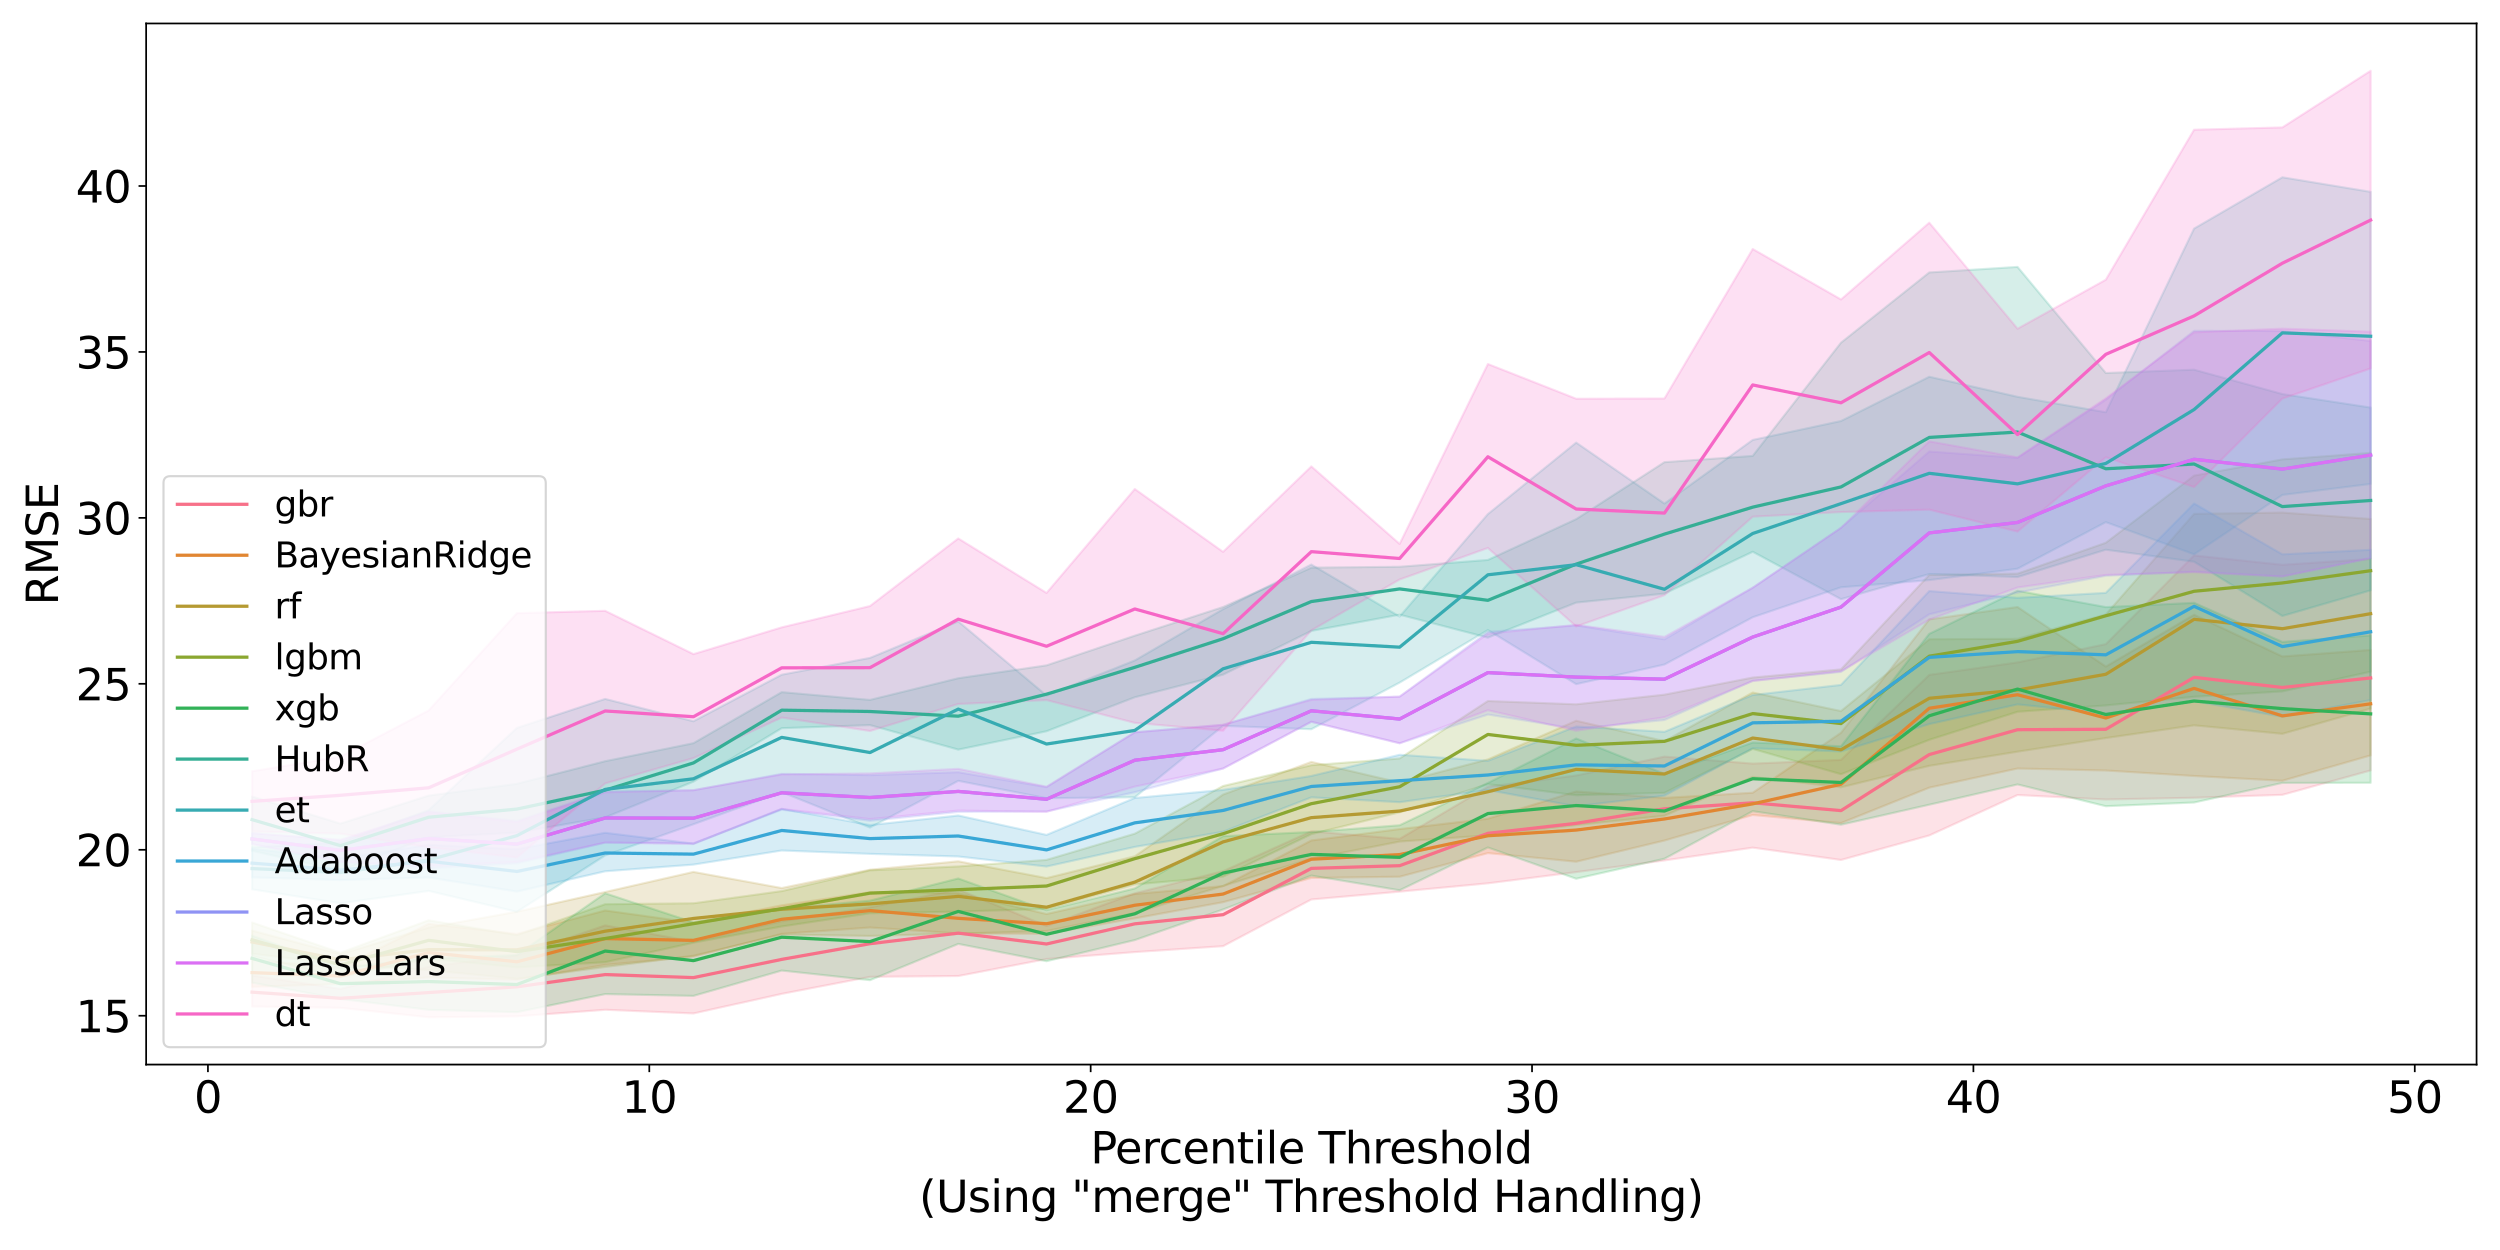 <?xml version="1.0" encoding="utf-8" standalone="no"?>
<!DOCTYPE svg PUBLIC "-//W3C//DTD SVG 1.1//EN"
  "http://www.w3.org/Graphics/SVG/1.1/DTD/svg11.dtd">
<svg xmlns:xlink="http://www.w3.org/1999/xlink" width="1152pt" height="576pt" viewBox="0 0 1152 576" xmlns="http://www.w3.org/2000/svg" version="1.1">
 <defs>
  <style type="text/css">*{stroke-linejoin: round; stroke-linecap: butt}</style>
 </defs>
 <g id="figure_1">
  <g id="patch_1">
   <path d="M 0 576 
L 1152 576 
L 1152 0 
L 0 0 
z
" style="fill: #ffffff"/>
  </g>
  <g id="axes_1">
   <g id="patch_2">
    <path d="M 67.34 490.552 
L 1141.2 490.552 
L 1141.2 10.8 
L 67.34 10.8 
z
" style="fill: #ffffff"/>
   </g>
   <g id="PolyCollection_1">
    <defs>
     <path id="m855834915f" d="M 116.152 -126.494 
L 116.152 -112.206 
L 156.828 -111.603 
L 197.505 -107.255 
L 238.181 -107.666 
L 278.858 -110.702 
L 319.534 -109.007 
L 360.211 -118.03 
L 400.887 -125.873 
L 441.564 -126.254 
L 482.24 -134.082 
L 522.917 -137.286 
L 563.593 -140.007 
L 604.27 -161.529 
L 644.947 -165.129 
L 685.623 -168.97 
L 726.3 -174.133 
L 766.976 -179.518 
L 807.653 -185.411 
L 848.329 -179.734 
L 889.006 -191.026 
L 929.682 -209.65 
L 970.359 -207.59 
L 1011.035 -208.396 
L 1051.712 -209.736 
L 1092.388 -220.986 
L 1092.388 -318.424 
L 1092.388 -318.424 
L 1051.712 -315.736 
L 1011.035 -320.046 
L 970.359 -279.177 
L 929.682 -270.773 
L 889.006 -265.027 
L 848.329 -225.861 
L 807.653 -224.123 
L 766.976 -227.356 
L 726.3 -218.653 
L 685.623 -213.493 
L 644.947 -189.437 
L 604.27 -192.934 
L 563.593 -174.553 
L 522.917 -164.368 
L 482.24 -149.299 
L 441.564 -166.126 
L 400.887 -157.903 
L 360.211 -151.496 
L 319.534 -142.078 
L 278.858 -149.585 
L 238.181 -135.7 
L 197.505 -130.506 
L 156.828 -120.304 
L 116.152 -126.494 
z
" style="stroke: #f77189; stroke-opacity: 0.2"/>
    </defs>
    <g clip-path="url(#p04db80787c)">
     <use xlink:href="#m855834915f" x="0" y="576" style="fill: #f77189; fill-opacity: 0.2; stroke: #f77189; stroke-opacity: 0.2"/>
    </g>
   </g>
   <g id="PolyCollection_2">
    <defs>
     <path id="mf73456b7fb" d="M 116.152 -133.715 
L 116.152 -121.257 
L 156.828 -122.55 
L 197.505 -125.612 
L 238.181 -124.486 
L 278.858 -131.382 
L 319.534 -135.199 
L 360.211 -145.686 
L 400.887 -148.602 
L 441.564 -145.863 
L 482.24 -145.669 
L 522.917 -152.82 
L 563.593 -160.277 
L 604.27 -171.447 
L 644.947 -172.004 
L 685.623 -182.894 
L 726.3 -178.925 
L 766.976 -188.689 
L 807.653 -200.462 
L 848.329 -196.729 
L 889.006 -213.055 
L 929.682 -221.873 
L 970.359 -220.953 
L 1011.035 -218.423 
L 1051.712 -216.232 
L 1092.388 -227.925 
L 1092.388 -276.509 
L 1092.388 -276.509 
L 1051.712 -273.497 
L 1011.035 -292.715 
L 970.359 -268.846 
L 929.682 -296.287 
L 889.006 -290.588 
L 848.329 -238.323 
L 807.653 -210.707 
L 766.976 -208.327 
L 726.3 -211.281 
L 685.623 -198.741 
L 644.947 -193.962 
L 604.27 -188.704 
L 563.593 -167.688 
L 522.917 -164.048 
L 482.24 -154.817 
L 441.564 -164.38 
L 400.887 -164.897 
L 360.211 -158.811 
L 319.534 -150.785 
L 278.858 -156.441 
L 238.181 -145.644 
L 197.505 -150.272 
L 156.828 -130.065 
L 116.152 -133.715 
z
" style="stroke: #e18632; stroke-opacity: 0.2"/>
    </defs>
    <g clip-path="url(#p04db80787c)">
     <use xlink:href="#mf73456b7fb" x="0" y="576" style="fill: #e18632; fill-opacity: 0.2; stroke: #e18632; stroke-opacity: 0.2"/>
    </g>
   </g>
   <g id="PolyCollection_3">
    <defs>
     <path id="mb7afa50fd2" d="M 116.152 -147.19 
L 116.152 -136.536 
L 156.828 -131.59 
L 197.505 -128.983 
L 238.181 -124.993 
L 278.858 -130.404 
L 319.534 -135.598 
L 360.211 -145.354 
L 400.887 -144.725 
L 441.564 -145.81 
L 482.24 -146.98 
L 522.917 -155.267 
L 563.593 -167.764 
L 604.27 -180.307 
L 644.947 -188.215 
L 685.623 -191.068 
L 726.3 -195.831 
L 766.976 -200.097 
L 807.653 -218.005 
L 848.329 -213.219 
L 889.006 -223.11 
L 929.682 -229.631 
L 970.359 -235.92 
L 1011.035 -241.774 
L 1051.712 -237.854 
L 1092.388 -249.513 
L 1092.388 -336.843 
L 1092.388 -336.843 
L 1051.712 -339.805 
L 1011.035 -339.212 
L 970.359 -292.836 
L 929.682 -281.627 
L 889.006 -281.423 
L 848.329 -248.337 
L 807.653 -256.882 
L 766.976 -234.478 
L 726.3 -243.882 
L 685.623 -226.048 
L 644.947 -215.403 
L 604.27 -224.913 
L 563.593 -209.865 
L 522.917 -181.412 
L 482.24 -171.368 
L 441.564 -179.105 
L 400.887 -175.236 
L 360.211 -166.773 
L 319.534 -174.213 
L 278.858 -164.95 
L 238.181 -155.872 
L 197.505 -148.566 
L 156.828 -136.327 
L 116.152 -147.19 
z
" style="stroke: #b59a32; stroke-opacity: 0.2"/>
    </defs>
    <g clip-path="url(#p04db80787c)">
     <use xlink:href="#mb7afa50fd2" x="0" y="576" style="fill: #b59a32; fill-opacity: 0.2; stroke: #b59a32; stroke-opacity: 0.2"/>
    </g>
   </g>
   <g id="PolyCollection_4">
    <defs>
     <path id="m6cef79e74a" d="M 116.152 -150.92 
L 116.152 -135.466 
L 156.828 -125.762 
L 197.505 -134.333 
L 238.181 -130.226 
L 278.858 -132.619 
L 319.534 -141.615 
L 360.211 -149.079 
L 400.887 -155.177 
L 441.564 -155.922 
L 482.24 -157.181 
L 522.917 -168.456 
L 563.593 -172.042 
L 604.27 -191.622 
L 644.947 -201.713 
L 685.623 -214.671 
L 726.3 -209.558 
L 766.976 -210.643 
L 807.653 -230.904 
L 848.329 -219.248 
L 889.006 -235.098 
L 929.682 -248.02 
L 970.359 -250.939 
L 1011.035 -254.921 
L 1051.712 -257.41 
L 1092.388 -266.506 
L 1092.388 -367.329 
L 1092.388 -367.329 
L 1051.712 -364.315 
L 1011.035 -356.846 
L 970.359 -325.891 
L 929.682 -311.664 
L 889.006 -311.077 
L 848.329 -267.536 
L 807.653 -263.783 
L 766.976 -255.895 
L 726.3 -251.449 
L 685.623 -252.966 
L 644.947 -226.492 
L 604.27 -223.405 
L 563.593 -213.791 
L 522.917 -191.837 
L 482.24 -179.76 
L 441.564 -176.739 
L 400.887 -174.953 
L 360.211 -165.376 
L 319.534 -159.762 
L 278.858 -159.339 
L 238.181 -145.085 
L 197.505 -151.92 
L 156.828 -136.981 
L 116.152 -150.92 
z
" style="stroke: #8ba731; stroke-opacity: 0.2"/>
    </defs>
    <g clip-path="url(#p04db80787c)">
     <use xlink:href="#m6cef79e74a" x="0" y="576" style="fill: #8ba731; fill-opacity: 0.2; stroke: #8ba731; stroke-opacity: 0.2"/>
    </g>
   </g>
   <g id="PolyCollection_5">
    <defs>
     <path id="m59173836db" d="M 116.152 -144.838 
L 116.152 -123.183 
L 156.828 -115.698 
L 197.505 -110.674 
L 238.181 -109.607 
L 278.858 -117.919 
L 319.534 -117.1 
L 360.211 -128.771 
L 400.887 -124.339 
L 441.564 -141.048 
L 482.24 -133.083 
L 522.917 -142.82 
L 563.593 -156.919 
L 604.27 -172.541 
L 644.947 -165.769 
L 685.623 -185.49 
L 726.3 -171.077 
L 766.976 -180.306 
L 807.653 -202.219 
L 848.329 -195.977 
L 889.006 -205.192 
L 929.682 -214.537 
L 970.359 -204.503 
L 1011.035 -206.211 
L 1051.712 -215.245 
L 1092.388 -215.295 
L 1092.388 -283.196 
L 1092.388 -283.196 
L 1051.712 -280.195 
L 1011.035 -298.211 
L 970.359 -296.242 
L 929.682 -303.763 
L 889.006 -283.914 
L 848.329 -232.117 
L 807.653 -233.849 
L 766.976 -219.38 
L 726.3 -235.705 
L 685.623 -215.218 
L 644.947 -195.712 
L 604.27 -192.618 
L 563.593 -190.701 
L 522.917 -166.606 
L 482.24 -156.573 
L 441.564 -171.199 
L 400.887 -160.985 
L 360.211 -157.28 
L 319.534 -150.981 
L 278.858 -164.376 
L 238.181 -135.919 
L 197.505 -134.259 
L 156.828 -130.055 
L 116.152 -144.838 
z
" style="stroke: #32b258; stroke-opacity: 0.2"/>
    </defs>
    <g clip-path="url(#p04db80787c)">
     <use xlink:href="#m59173836db" x="0" y="576" style="fill: #32b258; fill-opacity: 0.2; stroke: #32b258; stroke-opacity: 0.2"/>
    </g>
   </g>
   <g id="PolyCollection_6">
    <defs>
     <path id="m86d7b925f4" d="M 116.152 -208.948 
L 116.152 -183.965 
L 156.828 -174.789 
L 197.505 -190.174 
L 238.181 -192.356 
L 278.858 -199.371 
L 319.534 -215.815 
L 360.211 -240.454 
L 400.887 -241.873 
L 441.564 -230.583 
L 482.24 -239.045 
L 522.917 -254.702 
L 563.593 -265.118 
L 604.27 -285.286 
L 644.947 -292.767 
L 685.623 -282.169 
L 726.3 -298.317 
L 766.976 -302.47 
L 807.653 -321.752 
L 848.329 -299.918 
L 889.006 -311.5 
L 929.682 -310.095 
L 970.359 -322.693 
L 1011.035 -317.168 
L 1051.712 -292.163 
L 1092.388 -303.971 
L 1092.388 -388.18 
L 1092.388 -388.18 
L 1051.712 -394.408 
L 1011.035 -405.644 
L 970.359 -404.112 
L 929.682 -453.003 
L 889.006 -450.451 
L 848.329 -418.082 
L 807.653 -365.921 
L 766.976 -363.029 
L 726.3 -336.767 
L 685.623 -317.971 
L 644.947 -314.83 
L 604.27 -314.425 
L 563.593 -296.28 
L 522.917 -283.068 
L 482.24 -269.399 
L 441.564 -263.466 
L 400.887 -253.474 
L 360.211 -257.054 
L 319.534 -233.537 
L 278.858 -225.232 
L 238.181 -214.815 
L 197.505 -209.375 
L 156.828 -196.467 
L 116.152 -208.948 
z
" style="stroke: #35ae95; stroke-opacity: 0.2"/>
    </defs>
    <g clip-path="url(#p04db80787c)">
     <use xlink:href="#m86d7b925f4" x="0" y="576" style="fill: #35ae95; fill-opacity: 0.2; stroke: #35ae95; stroke-opacity: 0.2"/>
    </g>
   </g>
   <g id="PolyCollection_7">
    <defs>
     <path id="m0e7d296c2a" d="M 116.152 -185.535 
L 116.152 -166.179 
L 156.828 -159.753 
L 197.505 -165.467 
L 238.181 -155.819 
L 278.858 -181.82 
L 319.534 -196.194 
L 360.211 -210.991 
L 400.887 -194.677 
L 441.564 -216.189 
L 482.24 -208.192 
L 522.917 -208.626 
L 563.593 -241.531 
L 604.27 -239.984 
L 644.947 -261.458 
L 685.623 -285.681 
L 726.3 -260.754 
L 766.976 -269.799 
L 807.653 -291.578 
L 848.329 -305.38 
L 889.006 -308.69 
L 929.682 -313.928 
L 970.359 -335.399 
L 1011.035 -320.571 
L 1051.712 -347.925 
L 1092.388 -353.01 
L 1092.388 -487.584 
L 1092.388 -487.584 
L 1051.712 -494.298 
L 1011.035 -470.66 
L 970.359 -386.024 
L 929.682 -393.148 
L 889.006 -402.4 
L 848.329 -382.005 
L 807.653 -373.275 
L 766.976 -343.949 
L 726.3 -372.051 
L 685.623 -339.099 
L 644.947 -291.884 
L 604.27 -315.864 
L 563.593 -295.295 
L 522.917 -271.669 
L 482.24 -255.502 
L 441.564 -289.65 
L 400.887 -272.83 
L 360.211 -265.089 
L 319.534 -243.633 
L 278.858 -253.925 
L 238.181 -240.543 
L 197.505 -202.682 
L 156.828 -187.807 
L 116.152 -185.535 
z
" style="stroke: #37abb2; stroke-opacity: 0.2"/>
    </defs>
    <g clip-path="url(#p04db80787c)">
     <use xlink:href="#m0e7d296c2a" x="0" y="576" style="fill: #37abb2; fill-opacity: 0.2; stroke: #37abb2; stroke-opacity: 0.2"/>
    </g>
   </g>
   <g id="PolyCollection_8">
    <defs>
     <path id="mf54a211135" d="M 116.152 -184.866 
L 116.152 -171.697 
L 156.828 -170.472 
L 197.505 -171.646 
L 238.181 -165.148 
L 278.858 -174.514 
L 319.534 -177.588 
L 360.211 -184.093 
L 400.887 -182.54 
L 441.564 -181.331 
L 482.24 -176.706 
L 522.917 -185.747 
L 563.593 -192.731 
L 604.27 -208.591 
L 644.947 -206.34 
L 685.623 -211.961 
L 726.3 -204.476 
L 766.976 -209.377 
L 807.653 -231.192 
L 848.329 -229.751 
L 889.006 -242.35 
L 929.682 -251.423 
L 970.359 -247.197 
L 1011.035 -252.934 
L 1051.712 -245.723 
L 1092.388 -253.398 
L 1092.388 -322.643 
L 1092.388 -322.643 
L 1051.712 -320.553 
L 1011.035 -343.981 
L 970.359 -302.811 
L 929.682 -300.514 
L 889.006 -303.642 
L 848.329 -260.399 
L 807.653 -255.739 
L 766.976 -238.769 
L 726.3 -241.231 
L 685.623 -225.394 
L 644.947 -228.198 
L 604.27 -218.443 
L 563.593 -212.016 
L 522.917 -208.285 
L 482.24 -191.27 
L 441.564 -200.218 
L 400.887 -195.804 
L 360.211 -203.286 
L 319.534 -187.239 
L 278.858 -192.256 
L 238.181 -184.675 
L 197.505 -186.704 
L 156.828 -180.391 
L 116.152 -184.866 
z
" style="stroke: #39a7d6; stroke-opacity: 0.2"/>
    </defs>
    <g clip-path="url(#p04db80787c)">
     <use xlink:href="#mf54a211135" x="0" y="576" style="fill: #39a7d6; fill-opacity: 0.2; stroke: #39a7d6; stroke-opacity: 0.2"/>
    </g>
   </g>
   <g id="PolyCollection_9">
    <defs>
     <path id="m6664b49deb" d="M 116.152 -192.024 
L 116.152 -187.081 
L 156.828 -178.852 
L 197.505 -175.918 
L 238.181 -178.191 
L 278.858 -187.7 
L 319.534 -187.404 
L 360.211 -202.902 
L 400.887 -197.773 
L 441.564 -201.88 
L 482.24 -202.092 
L 522.917 -210.966 
L 563.593 -221.87 
L 604.27 -243.416 
L 644.947 -233.507 
L 685.623 -246.744 
L 726.3 -240.187 
L 766.976 -244.217 
L 807.653 -262.299 
L 848.329 -266.406 
L 889.006 -292.938 
L 929.682 -302.927 
L 970.359 -310.69 
L 1011.035 -312.577 
L 1051.712 -310.387 
L 1092.388 -318.804 
L 1092.388 -418.885 
L 1092.388 -418.885 
L 1051.712 -423.485 
L 1011.035 -423.56 
L 970.359 -391.799 
L 929.682 -364.991 
L 889.006 -367.942 
L 848.329 -332.773 
L 807.653 -305.161 
L 766.976 -281.41 
L 726.3 -287.767 
L 685.623 -284.856 
L 644.947 -254.98 
L 604.27 -253.919 
L 563.593 -242.011 
L 522.917 -238.592 
L 482.24 -213.261 
L 441.564 -220.158 
L 400.887 -218.819 
L 360.211 -219.411 
L 319.534 -211.843 
L 278.858 -211.299 
L 238.181 -197.72 
L 197.505 -202.169 
L 156.828 -188.882 
L 116.152 -192.024 
z
" style="stroke: #8f93f4; stroke-opacity: 0.2"/>
    </defs>
    <g clip-path="url(#p04db80787c)">
     <use xlink:href="#m6664b49deb" x="0" y="576" style="fill: #8f93f4; fill-opacity: 0.2; stroke: #8f93f4; stroke-opacity: 0.2"/>
    </g>
   </g>
   <g id="PolyCollection_10">
    <defs>
     <path id="m4aa6a755ea" d="M 116.152 -192.067 
L 116.152 -187.042 
L 156.828 -178.893 
L 197.505 -176.986 
L 238.181 -178.827 
L 278.858 -187.762 
L 319.534 -187.059 
L 360.211 -203.231 
L 400.887 -198.556 
L 441.564 -202.497 
L 482.24 -201.911 
L 522.917 -213.543 
L 563.593 -221.854 
L 604.27 -243.406 
L 644.947 -233.497 
L 685.623 -248.737 
L 726.3 -239.257 
L 766.976 -245.496 
L 807.653 -262.183 
L 848.329 -266.663 
L 889.006 -290.462 
L 929.682 -305.289 
L 970.359 -311.091 
L 1011.035 -312.306 
L 1051.712 -310.316 
L 1092.388 -318.84 
L 1092.388 -423.148 
L 1092.388 -423.148 
L 1051.712 -424.554 
L 1011.035 -422.86 
L 970.359 -392.461 
L 929.682 -365.237 
L 889.006 -372.618 
L 848.329 -332.758 
L 807.653 -305.179 
L 766.976 -282.519 
L 726.3 -288.082 
L 685.623 -283.991 
L 644.947 -255.006 
L 604.27 -253.507 
L 563.593 -242.026 
L 522.917 -238.521 
L 482.24 -213.513 
L 441.564 -221.716 
L 400.887 -219.623 
L 360.211 -219.133 
L 319.534 -211.893 
L 278.858 -210.878 
L 238.181 -197.141 
L 197.505 -201.731 
L 156.828 -189.009 
L 116.152 -192.067 
z
" style="stroke: #db70f4; stroke-opacity: 0.2"/>
    </defs>
    <g clip-path="url(#p04db80787c)">
     <use xlink:href="#m4aa6a755ea" x="0" y="576" style="fill: #db70f4; fill-opacity: 0.2; stroke: #db70f4; stroke-opacity: 0.2"/>
    </g>
   </g>
   <g id="PolyCollection_11">
    <defs>
     <path id="m8ba5c36e0a" d="M 116.152 -220.611 
L 116.152 -192.864 
L 156.828 -191.855 
L 197.505 -185.594 
L 238.181 -180.886 
L 278.858 -214.991 
L 319.534 -226.672 
L 360.211 -245.352 
L 400.887 -239.17 
L 441.564 -251.612 
L 482.24 -253.401 
L 522.917 -242.902 
L 563.593 -239.305 
L 604.27 -285.532 
L 644.947 -308.971 
L 685.623 -323.498 
L 726.3 -287.328 
L 766.976 -301.734 
L 807.653 -337.915 
L 848.329 -340.047 
L 889.006 -341.146 
L 929.682 -331.043 
L 970.359 -365.301 
L 1011.035 -351.579 
L 1051.712 -392.327 
L 1092.388 -406.234 
L 1092.388 -543.393 
L 1092.388 -543.393 
L 1051.712 -517.278 
L 1011.035 -516.215 
L 970.359 -447.1 
L 929.682 -424.519 
L 889.006 -473.376 
L 848.329 -438.006 
L 807.653 -461.262 
L 766.976 -392.361 
L 726.3 -392.255 
L 685.623 -408.261 
L 644.947 -325.359 
L 604.27 -361.077 
L 563.593 -321.708 
L 522.917 -350.655 
L 482.24 -302.772 
L 441.564 -327.882 
L 400.887 -296.731 
L 360.211 -286.901 
L 319.534 -274.58 
L 278.858 -294.533 
L 238.181 -293.454 
L 197.505 -248.614 
L 156.828 -227.331 
L 116.152 -220.611 
z
" style="stroke: #f667c6; stroke-opacity: 0.2"/>
    </defs>
    <g clip-path="url(#p04db80787c)">
     <use xlink:href="#m8ba5c36e0a" x="0" y="576" style="fill: #f667c6; fill-opacity: 0.2; stroke: #f667c6; stroke-opacity: 0.2"/>
    </g>
   </g>
   <g id="matplotlib.axis_1">
    <g id="xtick_1">
     <g id="line2d_1">
      <defs>
       <path id="m97c488764a" d="M 0 0 
L 0 3.5 
" style="stroke: #000000; stroke-width: 0.8"/>
      </defs>
      <g>
       <use xlink:href="#m97c488764a" x="95.814" y="490.552" style="stroke: #000000; stroke-width: 0.8"/>
      </g>
     </g>
     <g id="text_1">
      <!-- 0 -->
      <g transform="translate(89.451 512.749) scale(0.2 -0.2)">
       <defs>
        <path id="DejaVuSans-30" d="M 2034 4250 
Q 1547 4250 1301 3770 
Q 1056 3291 1056 2328 
Q 1056 1369 1301 889 
Q 1547 409 2034 409 
Q 2525 409 2770 889 
Q 3016 1369 3016 2328 
Q 3016 3291 2770 3770 
Q 2525 4250 2034 4250 
z
M 2034 4750 
Q 2819 4750 3233 4129 
Q 3647 3509 3647 2328 
Q 3647 1150 3233 529 
Q 2819 -91 2034 -91 
Q 1250 -91 836 529 
Q 422 1150 422 2328 
Q 422 3509 836 4129 
Q 1250 4750 2034 4750 
z
" transform="scale(0.016)"/>
       </defs>
       <use xlink:href="#DejaVuSans-30"/>
      </g>
     </g>
    </g>
    <g id="xtick_2">
     <g id="line2d_2">
      <g>
       <use xlink:href="#m97c488764a" x="299.196" y="490.552" style="stroke: #000000; stroke-width: 0.8"/>
      </g>
     </g>
     <g id="text_2">
      <!-- 10 -->
      <g transform="translate(286.471 512.749) scale(0.2 -0.2)">
       <defs>
        <path id="DejaVuSans-31" d="M 794 531 
L 1825 531 
L 1825 4091 
L 703 3866 
L 703 4441 
L 1819 4666 
L 2450 4666 
L 2450 531 
L 3481 531 
L 3481 0 
L 794 0 
L 794 531 
z
" transform="scale(0.016)"/>
       </defs>
       <use xlink:href="#DejaVuSans-31"/>
       <use xlink:href="#DejaVuSans-30" x="63.623"/>
      </g>
     </g>
    </g>
    <g id="xtick_3">
     <g id="line2d_3">
      <g>
       <use xlink:href="#m97c488764a" x="502.579" y="490.552" style="stroke: #000000; stroke-width: 0.8"/>
      </g>
     </g>
     <g id="text_3">
      <!-- 20 -->
      <g transform="translate(489.854 512.749) scale(0.2 -0.2)">
       <defs>
        <path id="DejaVuSans-32" d="M 1228 531 
L 3431 531 
L 3431 0 
L 469 0 
L 469 531 
Q 828 903 1448 1529 
Q 2069 2156 2228 2338 
Q 2531 2678 2651 2914 
Q 2772 3150 2772 3378 
Q 2772 3750 2511 3984 
Q 2250 4219 1831 4219 
Q 1534 4219 1204 4116 
Q 875 4013 500 3803 
L 500 4441 
Q 881 4594 1212 4672 
Q 1544 4750 1819 4750 
Q 2544 4750 2975 4387 
Q 3406 4025 3406 3419 
Q 3406 3131 3298 2873 
Q 3191 2616 2906 2266 
Q 2828 2175 2409 1742 
Q 1991 1309 1228 531 
z
" transform="scale(0.016)"/>
       </defs>
       <use xlink:href="#DejaVuSans-32"/>
       <use xlink:href="#DejaVuSans-30" x="63.623"/>
      </g>
     </g>
    </g>
    <g id="xtick_4">
     <g id="line2d_4">
      <g>
       <use xlink:href="#m97c488764a" x="705.961" y="490.552" style="stroke: #000000; stroke-width: 0.8"/>
      </g>
     </g>
     <g id="text_4">
      <!-- 30 -->
      <g transform="translate(693.236 512.749) scale(0.2 -0.2)">
       <defs>
        <path id="DejaVuSans-33" d="M 2597 2516 
Q 3050 2419 3304 2112 
Q 3559 1806 3559 1356 
Q 3559 666 3084 287 
Q 2609 -91 1734 -91 
Q 1441 -91 1130 -33 
Q 819 25 488 141 
L 488 750 
Q 750 597 1062 519 
Q 1375 441 1716 441 
Q 2309 441 2620 675 
Q 2931 909 2931 1356 
Q 2931 1769 2642 2001 
Q 2353 2234 1838 2234 
L 1294 2234 
L 1294 2753 
L 1863 2753 
Q 2328 2753 2575 2939 
Q 2822 3125 2822 3475 
Q 2822 3834 2567 4026 
Q 2313 4219 1838 4219 
Q 1578 4219 1281 4162 
Q 984 4106 628 3988 
L 628 4550 
Q 988 4650 1302 4700 
Q 1616 4750 1894 4750 
Q 2613 4750 3031 4423 
Q 3450 4097 3450 3541 
Q 3450 3153 3228 2886 
Q 3006 2619 2597 2516 
z
" transform="scale(0.016)"/>
       </defs>
       <use xlink:href="#DejaVuSans-33"/>
       <use xlink:href="#DejaVuSans-30" x="63.623"/>
      </g>
     </g>
    </g>
    <g id="xtick_5">
     <g id="line2d_5">
      <g>
       <use xlink:href="#m97c488764a" x="909.344" y="490.552" style="stroke: #000000; stroke-width: 0.8"/>
      </g>
     </g>
     <g id="text_5">
      <!-- 40 -->
      <g transform="translate(896.619 512.749) scale(0.2 -0.2)">
       <defs>
        <path id="DejaVuSans-34" d="M 2419 4116 
L 825 1625 
L 2419 1625 
L 2419 4116 
z
M 2253 4666 
L 3047 4666 
L 3047 1625 
L 3713 1625 
L 3713 1100 
L 3047 1100 
L 3047 0 
L 2419 0 
L 2419 1100 
L 313 1100 
L 313 1709 
L 2253 4666 
z
" transform="scale(0.016)"/>
       </defs>
       <use xlink:href="#DejaVuSans-34"/>
       <use xlink:href="#DejaVuSans-30" x="63.623"/>
      </g>
     </g>
    </g>
    <g id="xtick_6">
     <g id="line2d_6">
      <g>
       <use xlink:href="#m97c488764a" x="1112.726" y="490.552" style="stroke: #000000; stroke-width: 0.8"/>
      </g>
     </g>
     <g id="text_6">
      <!-- 50 -->
      <g transform="translate(1100.001 512.749) scale(0.2 -0.2)">
       <defs>
        <path id="DejaVuSans-35" d="M 691 4666 
L 3169 4666 
L 3169 4134 
L 1269 4134 
L 1269 2991 
Q 1406 3038 1543 3061 
Q 1681 3084 1819 3084 
Q 2600 3084 3056 2656 
Q 3513 2228 3513 1497 
Q 3513 744 3044 326 
Q 2575 -91 1722 -91 
Q 1428 -91 1123 -41 
Q 819 9 494 109 
L 494 744 
Q 775 591 1075 516 
Q 1375 441 1709 441 
Q 2250 441 2565 725 
Q 2881 1009 2881 1497 
Q 2881 1984 2565 2268 
Q 2250 2553 1709 2553 
Q 1456 2553 1204 2497 
Q 953 2441 691 2322 
L 691 4666 
z
" transform="scale(0.016)"/>
       </defs>
       <use xlink:href="#DejaVuSans-35"/>
       <use xlink:href="#DejaVuSans-30" x="63.623"/>
      </g>
     </g>
    </g>
    <g id="text_7">
     <!-- Percentile Threshold -->
     <g transform="translate(502.49 536.105) scale(0.2 -0.2)">
      <defs>
       <path id="DejaVuSans-50" d="M 1259 4147 
L 1259 2394 
L 2053 2394 
Q 2494 2394 2734 2622 
Q 2975 2850 2975 3272 
Q 2975 3691 2734 3919 
Q 2494 4147 2053 4147 
L 1259 4147 
z
M 628 4666 
L 2053 4666 
Q 2838 4666 3239 4311 
Q 3641 3956 3641 3272 
Q 3641 2581 3239 2228 
Q 2838 1875 2053 1875 
L 1259 1875 
L 1259 0 
L 628 0 
L 628 4666 
z
" transform="scale(0.016)"/>
       <path id="DejaVuSans-65" d="M 3597 1894 
L 3597 1613 
L 953 1613 
Q 991 1019 1311 708 
Q 1631 397 2203 397 
Q 2534 397 2845 478 
Q 3156 559 3463 722 
L 3463 178 
Q 3153 47 2828 -22 
Q 2503 -91 2169 -91 
Q 1331 -91 842 396 
Q 353 884 353 1716 
Q 353 2575 817 3079 
Q 1281 3584 2069 3584 
Q 2775 3584 3186 3129 
Q 3597 2675 3597 1894 
z
M 3022 2063 
Q 3016 2534 2758 2815 
Q 2500 3097 2075 3097 
Q 1594 3097 1305 2825 
Q 1016 2553 972 2059 
L 3022 2063 
z
" transform="scale(0.016)"/>
       <path id="DejaVuSans-72" d="M 2631 2963 
Q 2534 3019 2420 3045 
Q 2306 3072 2169 3072 
Q 1681 3072 1420 2755 
Q 1159 2438 1159 1844 
L 1159 0 
L 581 0 
L 581 3500 
L 1159 3500 
L 1159 2956 
Q 1341 3275 1631 3429 
Q 1922 3584 2338 3584 
Q 2397 3584 2469 3576 
Q 2541 3569 2628 3553 
L 2631 2963 
z
" transform="scale(0.016)"/>
       <path id="DejaVuSans-63" d="M 3122 3366 
L 3122 2828 
Q 2878 2963 2633 3030 
Q 2388 3097 2138 3097 
Q 1578 3097 1268 2742 
Q 959 2388 959 1747 
Q 959 1106 1268 751 
Q 1578 397 2138 397 
Q 2388 397 2633 464 
Q 2878 531 3122 666 
L 3122 134 
Q 2881 22 2623 -34 
Q 2366 -91 2075 -91 
Q 1284 -91 818 406 
Q 353 903 353 1747 
Q 353 2603 823 3093 
Q 1294 3584 2113 3584 
Q 2378 3584 2631 3529 
Q 2884 3475 3122 3366 
z
" transform="scale(0.016)"/>
       <path id="DejaVuSans-6e" d="M 3513 2113 
L 3513 0 
L 2938 0 
L 2938 2094 
Q 2938 2591 2744 2837 
Q 2550 3084 2163 3084 
Q 1697 3084 1428 2787 
Q 1159 2491 1159 1978 
L 1159 0 
L 581 0 
L 581 3500 
L 1159 3500 
L 1159 2956 
Q 1366 3272 1645 3428 
Q 1925 3584 2291 3584 
Q 2894 3584 3203 3211 
Q 3513 2838 3513 2113 
z
" transform="scale(0.016)"/>
       <path id="DejaVuSans-74" d="M 1172 4494 
L 1172 3500 
L 2356 3500 
L 2356 3053 
L 1172 3053 
L 1172 1153 
Q 1172 725 1289 603 
Q 1406 481 1766 481 
L 2356 481 
L 2356 0 
L 1766 0 
Q 1100 0 847 248 
Q 594 497 594 1153 
L 594 3053 
L 172 3053 
L 172 3500 
L 594 3500 
L 594 4494 
L 1172 4494 
z
" transform="scale(0.016)"/>
       <path id="DejaVuSans-69" d="M 603 3500 
L 1178 3500 
L 1178 0 
L 603 0 
L 603 3500 
z
M 603 4863 
L 1178 4863 
L 1178 4134 
L 603 4134 
L 603 4863 
z
" transform="scale(0.016)"/>
       <path id="DejaVuSans-6c" d="M 603 4863 
L 1178 4863 
L 1178 0 
L 603 0 
L 603 4863 
z
" transform="scale(0.016)"/>
       <path id="DejaVuSans-20" transform="scale(0.016)"/>
       <path id="DejaVuSans-54" d="M -19 4666 
L 3928 4666 
L 3928 4134 
L 2272 4134 
L 2272 0 
L 1638 0 
L 1638 4134 
L -19 4134 
L -19 4666 
z
" transform="scale(0.016)"/>
       <path id="DejaVuSans-68" d="M 3513 2113 
L 3513 0 
L 2938 0 
L 2938 2094 
Q 2938 2591 2744 2837 
Q 2550 3084 2163 3084 
Q 1697 3084 1428 2787 
Q 1159 2491 1159 1978 
L 1159 0 
L 581 0 
L 581 4863 
L 1159 4863 
L 1159 2956 
Q 1366 3272 1645 3428 
Q 1925 3584 2291 3584 
Q 2894 3584 3203 3211 
Q 3513 2838 3513 2113 
z
" transform="scale(0.016)"/>
       <path id="DejaVuSans-73" d="M 2834 3397 
L 2834 2853 
Q 2591 2978 2328 3040 
Q 2066 3103 1784 3103 
Q 1356 3103 1142 2972 
Q 928 2841 928 2578 
Q 928 2378 1081 2264 
Q 1234 2150 1697 2047 
L 1894 2003 
Q 2506 1872 2764 1633 
Q 3022 1394 3022 966 
Q 3022 478 2636 193 
Q 2250 -91 1575 -91 
Q 1294 -91 989 -36 
Q 684 19 347 128 
L 347 722 
Q 666 556 975 473 
Q 1284 391 1588 391 
Q 1994 391 2212 530 
Q 2431 669 2431 922 
Q 2431 1156 2273 1281 
Q 2116 1406 1581 1522 
L 1381 1569 
Q 847 1681 609 1914 
Q 372 2147 372 2553 
Q 372 3047 722 3315 
Q 1072 3584 1716 3584 
Q 2034 3584 2315 3537 
Q 2597 3491 2834 3397 
z
" transform="scale(0.016)"/>
       <path id="DejaVuSans-6f" d="M 1959 3097 
Q 1497 3097 1228 2736 
Q 959 2375 959 1747 
Q 959 1119 1226 758 
Q 1494 397 1959 397 
Q 2419 397 2687 759 
Q 2956 1122 2956 1747 
Q 2956 2369 2687 2733 
Q 2419 3097 1959 3097 
z
M 1959 3584 
Q 2709 3584 3137 3096 
Q 3566 2609 3566 1747 
Q 3566 888 3137 398 
Q 2709 -91 1959 -91 
Q 1206 -91 779 398 
Q 353 888 353 1747 
Q 353 2609 779 3096 
Q 1206 3584 1959 3584 
z
" transform="scale(0.016)"/>
       <path id="DejaVuSans-64" d="M 2906 2969 
L 2906 4863 
L 3481 4863 
L 3481 0 
L 2906 0 
L 2906 525 
Q 2725 213 2448 61 
Q 2172 -91 1784 -91 
Q 1150 -91 751 415 
Q 353 922 353 1747 
Q 353 2572 751 3078 
Q 1150 3584 1784 3584 
Q 2172 3584 2448 3432 
Q 2725 3281 2906 2969 
z
M 947 1747 
Q 947 1113 1208 752 
Q 1469 391 1925 391 
Q 2381 391 2643 752 
Q 2906 1113 2906 1747 
Q 2906 2381 2643 2742 
Q 2381 3103 1925 3103 
Q 1469 3103 1208 2742 
Q 947 2381 947 1747 
z
" transform="scale(0.016)"/>
      </defs>
      <use xlink:href="#DejaVuSans-50"/>
      <use xlink:href="#DejaVuSans-65" x="56.678"/>
      <use xlink:href="#DejaVuSans-72" x="118.201"/>
      <use xlink:href="#DejaVuSans-63" x="157.064"/>
      <use xlink:href="#DejaVuSans-65" x="212.045"/>
      <use xlink:href="#DejaVuSans-6e" x="273.568"/>
      <use xlink:href="#DejaVuSans-74" x="336.947"/>
      <use xlink:href="#DejaVuSans-69" x="376.156"/>
      <use xlink:href="#DejaVuSans-6c" x="403.939"/>
      <use xlink:href="#DejaVuSans-65" x="431.723"/>
      <use xlink:href="#DejaVuSans-20" x="493.246"/>
      <use xlink:href="#DejaVuSans-54" x="525.033"/>
      <use xlink:href="#DejaVuSans-68" x="586.117"/>
      <use xlink:href="#DejaVuSans-72" x="649.496"/>
      <use xlink:href="#DejaVuSans-65" x="688.359"/>
      <use xlink:href="#DejaVuSans-73" x="749.883"/>
      <use xlink:href="#DejaVuSans-68" x="801.982"/>
      <use xlink:href="#DejaVuSans-6f" x="865.361"/>
      <use xlink:href="#DejaVuSans-6c" x="926.543"/>
      <use xlink:href="#DejaVuSans-64" x="954.326"/>
     </g>
     <!-- (Using "merge" Threshold Handling) -->
     <g transform="translate(423.556 558.501) scale(0.2 -0.2)">
      <defs>
       <path id="DejaVuSans-28" d="M 1984 4856 
Q 1566 4138 1362 3434 
Q 1159 2731 1159 2009 
Q 1159 1288 1364 580 
Q 1569 -128 1984 -844 
L 1484 -844 
Q 1016 -109 783 600 
Q 550 1309 550 2009 
Q 550 2706 781 3412 
Q 1013 4119 1484 4856 
L 1984 4856 
z
" transform="scale(0.016)"/>
       <path id="DejaVuSans-55" d="M 556 4666 
L 1191 4666 
L 1191 1831 
Q 1191 1081 1462 751 
Q 1734 422 2344 422 
Q 2950 422 3222 751 
Q 3494 1081 3494 1831 
L 3494 4666 
L 4128 4666 
L 4128 1753 
Q 4128 841 3676 375 
Q 3225 -91 2344 -91 
Q 1459 -91 1007 375 
Q 556 841 556 1753 
L 556 4666 
z
" transform="scale(0.016)"/>
       <path id="DejaVuSans-67" d="M 2906 1791 
Q 2906 2416 2648 2759 
Q 2391 3103 1925 3103 
Q 1463 3103 1205 2759 
Q 947 2416 947 1791 
Q 947 1169 1205 825 
Q 1463 481 1925 481 
Q 2391 481 2648 825 
Q 2906 1169 2906 1791 
z
M 3481 434 
Q 3481 -459 3084 -895 
Q 2688 -1331 1869 -1331 
Q 1566 -1331 1297 -1286 
Q 1028 -1241 775 -1147 
L 775 -588 
Q 1028 -725 1275 -790 
Q 1522 -856 1778 -856 
Q 2344 -856 2625 -561 
Q 2906 -266 2906 331 
L 2906 616 
Q 2728 306 2450 153 
Q 2172 0 1784 0 
Q 1141 0 747 490 
Q 353 981 353 1791 
Q 353 2603 747 3093 
Q 1141 3584 1784 3584 
Q 2172 3584 2450 3431 
Q 2728 3278 2906 2969 
L 2906 3500 
L 3481 3500 
L 3481 434 
z
" transform="scale(0.016)"/>
       <path id="DejaVuSans-22" d="M 1147 4666 
L 1147 2931 
L 616 2931 
L 616 4666 
L 1147 4666 
z
M 2328 4666 
L 2328 2931 
L 1797 2931 
L 1797 4666 
L 2328 4666 
z
" transform="scale(0.016)"/>
       <path id="DejaVuSans-6d" d="M 3328 2828 
Q 3544 3216 3844 3400 
Q 4144 3584 4550 3584 
Q 5097 3584 5394 3201 
Q 5691 2819 5691 2113 
L 5691 0 
L 5113 0 
L 5113 2094 
Q 5113 2597 4934 2840 
Q 4756 3084 4391 3084 
Q 3944 3084 3684 2787 
Q 3425 2491 3425 1978 
L 3425 0 
L 2847 0 
L 2847 2094 
Q 2847 2600 2669 2842 
Q 2491 3084 2119 3084 
Q 1678 3084 1418 2786 
Q 1159 2488 1159 1978 
L 1159 0 
L 581 0 
L 581 3500 
L 1159 3500 
L 1159 2956 
Q 1356 3278 1631 3431 
Q 1906 3584 2284 3584 
Q 2666 3584 2933 3390 
Q 3200 3197 3328 2828 
z
" transform="scale(0.016)"/>
       <path id="DejaVuSans-48" d="M 628 4666 
L 1259 4666 
L 1259 2753 
L 3553 2753 
L 3553 4666 
L 4184 4666 
L 4184 0 
L 3553 0 
L 3553 2222 
L 1259 2222 
L 1259 0 
L 628 0 
L 628 4666 
z
" transform="scale(0.016)"/>
       <path id="DejaVuSans-61" d="M 2194 1759 
Q 1497 1759 1228 1600 
Q 959 1441 959 1056 
Q 959 750 1161 570 
Q 1363 391 1709 391 
Q 2188 391 2477 730 
Q 2766 1069 2766 1631 
L 2766 1759 
L 2194 1759 
z
M 3341 1997 
L 3341 0 
L 2766 0 
L 2766 531 
Q 2569 213 2275 61 
Q 1981 -91 1556 -91 
Q 1019 -91 701 211 
Q 384 513 384 1019 
Q 384 1609 779 1909 
Q 1175 2209 1959 2209 
L 2766 2209 
L 2766 2266 
Q 2766 2663 2505 2880 
Q 2244 3097 1772 3097 
Q 1472 3097 1187 3025 
Q 903 2953 641 2809 
L 641 3341 
Q 956 3463 1253 3523 
Q 1550 3584 1831 3584 
Q 2591 3584 2966 3190 
Q 3341 2797 3341 1997 
z
" transform="scale(0.016)"/>
       <path id="DejaVuSans-29" d="M 513 4856 
L 1013 4856 
Q 1481 4119 1714 3412 
Q 1947 2706 1947 2009 
Q 1947 1309 1714 600 
Q 1481 -109 1013 -844 
L 513 -844 
Q 928 -128 1133 580 
Q 1338 1288 1338 2009 
Q 1338 2731 1133 3434 
Q 928 4138 513 4856 
z
" transform="scale(0.016)"/>
      </defs>
      <use xlink:href="#DejaVuSans-28"/>
      <use xlink:href="#DejaVuSans-55" x="39.014"/>
      <use xlink:href="#DejaVuSans-73" x="112.207"/>
      <use xlink:href="#DejaVuSans-69" x="164.307"/>
      <use xlink:href="#DejaVuSans-6e" x="192.09"/>
      <use xlink:href="#DejaVuSans-67" x="255.469"/>
      <use xlink:href="#DejaVuSans-20" x="318.945"/>
      <use xlink:href="#DejaVuSans-22" x="350.732"/>
      <use xlink:href="#DejaVuSans-6d" x="396.729"/>
      <use xlink:href="#DejaVuSans-65" x="494.141"/>
      <use xlink:href="#DejaVuSans-72" x="555.664"/>
      <use xlink:href="#DejaVuSans-67" x="595.027"/>
      <use xlink:href="#DejaVuSans-65" x="658.504"/>
      <use xlink:href="#DejaVuSans-22" x="720.027"/>
      <use xlink:href="#DejaVuSans-20" x="766.023"/>
      <use xlink:href="#DejaVuSans-54" x="797.811"/>
      <use xlink:href="#DejaVuSans-68" x="858.895"/>
      <use xlink:href="#DejaVuSans-72" x="922.273"/>
      <use xlink:href="#DejaVuSans-65" x="961.137"/>
      <use xlink:href="#DejaVuSans-73" x="1022.66"/>
      <use xlink:href="#DejaVuSans-68" x="1074.76"/>
      <use xlink:href="#DejaVuSans-6f" x="1138.139"/>
      <use xlink:href="#DejaVuSans-6c" x="1199.32"/>
      <use xlink:href="#DejaVuSans-64" x="1227.104"/>
      <use xlink:href="#DejaVuSans-20" x="1290.58"/>
      <use xlink:href="#DejaVuSans-48" x="1322.367"/>
      <use xlink:href="#DejaVuSans-61" x="1397.562"/>
      <use xlink:href="#DejaVuSans-6e" x="1458.842"/>
      <use xlink:href="#DejaVuSans-64" x="1522.221"/>
      <use xlink:href="#DejaVuSans-6c" x="1585.697"/>
      <use xlink:href="#DejaVuSans-69" x="1613.48"/>
      <use xlink:href="#DejaVuSans-6e" x="1641.264"/>
      <use xlink:href="#DejaVuSans-67" x="1704.643"/>
      <use xlink:href="#DejaVuSans-29" x="1768.119"/>
     </g>
    </g>
   </g>
   <g id="matplotlib.axis_2">
    <g id="ytick_1">
     <g id="line2d_7">
      <defs>
       <path id="mdd0e479e6a" d="M 0 0 
L -3.5 0 
" style="stroke: #000000; stroke-width: 0.8"/>
      </defs>
      <g>
       <use xlink:href="#mdd0e479e6a" x="67.34" y="468.037" style="stroke: #000000; stroke-width: 0.8"/>
      </g>
     </g>
     <g id="text_8">
      <!-- 15 -->
      <g transform="translate(34.89 475.635) scale(0.2 -0.2)">
       <use xlink:href="#DejaVuSans-31"/>
       <use xlink:href="#DejaVuSans-35" x="63.623"/>
      </g>
     </g>
    </g>
    <g id="ytick_2">
     <g id="line2d_8">
      <g>
       <use xlink:href="#mdd0e479e6a" x="67.34" y="391.573" style="stroke: #000000; stroke-width: 0.8"/>
      </g>
     </g>
     <g id="text_9">
      <!-- 20 -->
      <g transform="translate(34.89 399.172) scale(0.2 -0.2)">
       <use xlink:href="#DejaVuSans-32"/>
       <use xlink:href="#DejaVuSans-30" x="63.623"/>
      </g>
     </g>
    </g>
    <g id="ytick_3">
     <g id="line2d_9">
      <g>
       <use xlink:href="#mdd0e479e6a" x="67.34" y="315.11" style="stroke: #000000; stroke-width: 0.8"/>
      </g>
     </g>
     <g id="text_10">
      <!-- 25 -->
      <g transform="translate(34.89 322.708) scale(0.2 -0.2)">
       <use xlink:href="#DejaVuSans-32"/>
       <use xlink:href="#DejaVuSans-35" x="63.623"/>
      </g>
     </g>
    </g>
    <g id="ytick_4">
     <g id="line2d_10">
      <g>
       <use xlink:href="#mdd0e479e6a" x="67.34" y="238.647" style="stroke: #000000; stroke-width: 0.8"/>
      </g>
     </g>
     <g id="text_11">
      <!-- 30 -->
      <g transform="translate(34.89 246.245) scale(0.2 -0.2)">
       <use xlink:href="#DejaVuSans-33"/>
       <use xlink:href="#DejaVuSans-30" x="63.623"/>
      </g>
     </g>
    </g>
    <g id="ytick_5">
     <g id="line2d_11">
      <g>
       <use xlink:href="#mdd0e479e6a" x="67.34" y="162.184" style="stroke: #000000; stroke-width: 0.8"/>
      </g>
     </g>
     <g id="text_12">
      <!-- 35 -->
      <g transform="translate(34.89 169.782) scale(0.2 -0.2)">
       <use xlink:href="#DejaVuSans-33"/>
       <use xlink:href="#DejaVuSans-35" x="63.623"/>
      </g>
     </g>
    </g>
    <g id="ytick_6">
     <g id="line2d_12">
      <g>
       <use xlink:href="#mdd0e479e6a" x="67.34" y="85.72" style="stroke: #000000; stroke-width: 0.8"/>
      </g>
     </g>
     <g id="text_13">
      <!-- 40 -->
      <g transform="translate(34.89 93.319) scale(0.2 -0.2)">
       <use xlink:href="#DejaVuSans-34"/>
       <use xlink:href="#DejaVuSans-30" x="63.623"/>
      </g>
     </g>
    </g>
    <g id="text_14">
     <!-- RMSE -->
     <g transform="translate(26.731 278.92) rotate(-90) scale(0.2 -0.2)">
      <defs>
       <path id="DejaVuSans-52" d="M 2841 2188 
Q 3044 2119 3236 1894 
Q 3428 1669 3622 1275 
L 4263 0 
L 3584 0 
L 2988 1197 
Q 2756 1666 2539 1819 
Q 2322 1972 1947 1972 
L 1259 1972 
L 1259 0 
L 628 0 
L 628 4666 
L 2053 4666 
Q 2853 4666 3247 4331 
Q 3641 3997 3641 3322 
Q 3641 2881 3436 2590 
Q 3231 2300 2841 2188 
z
M 1259 4147 
L 1259 2491 
L 2053 2491 
Q 2509 2491 2742 2702 
Q 2975 2913 2975 3322 
Q 2975 3731 2742 3939 
Q 2509 4147 2053 4147 
L 1259 4147 
z
" transform="scale(0.016)"/>
       <path id="DejaVuSans-4d" d="M 628 4666 
L 1569 4666 
L 2759 1491 
L 3956 4666 
L 4897 4666 
L 4897 0 
L 4281 0 
L 4281 4097 
L 3078 897 
L 2444 897 
L 1241 4097 
L 1241 0 
L 628 0 
L 628 4666 
z
" transform="scale(0.016)"/>
       <path id="DejaVuSans-53" d="M 3425 4513 
L 3425 3897 
Q 3066 4069 2747 4153 
Q 2428 4238 2131 4238 
Q 1616 4238 1336 4038 
Q 1056 3838 1056 3469 
Q 1056 3159 1242 3001 
Q 1428 2844 1947 2747 
L 2328 2669 
Q 3034 2534 3370 2195 
Q 3706 1856 3706 1288 
Q 3706 609 3251 259 
Q 2797 -91 1919 -91 
Q 1588 -91 1214 -16 
Q 841 59 441 206 
L 441 856 
Q 825 641 1194 531 
Q 1563 422 1919 422 
Q 2459 422 2753 634 
Q 3047 847 3047 1241 
Q 3047 1584 2836 1778 
Q 2625 1972 2144 2069 
L 1759 2144 
Q 1053 2284 737 2584 
Q 422 2884 422 3419 
Q 422 4038 858 4394 
Q 1294 4750 2059 4750 
Q 2388 4750 2728 4690 
Q 3069 4631 3425 4513 
z
" transform="scale(0.016)"/>
       <path id="DejaVuSans-45" d="M 628 4666 
L 3578 4666 
L 3578 4134 
L 1259 4134 
L 1259 2753 
L 3481 2753 
L 3481 2222 
L 1259 2222 
L 1259 531 
L 3634 531 
L 3634 0 
L 628 0 
L 628 4666 
z
" transform="scale(0.016)"/>
      </defs>
      <use xlink:href="#DejaVuSans-52"/>
      <use xlink:href="#DejaVuSans-4d" x="69.482"/>
      <use xlink:href="#DejaVuSans-53" x="155.762"/>
      <use xlink:href="#DejaVuSans-45" x="219.238"/>
     </g>
    </g>
   </g>
   <g id="line2d_13">
    <path d="M 116.152 457.184 
L 156.828 460.003 
L 197.505 457.371 
L 238.181 454.727 
L 278.858 449.086 
L 319.534 450.479 
L 360.211 442.084 
L 400.887 434.857 
L 441.564 429.991 
L 482.24 434.986 
L 522.917 425.7 
L 563.593 421.481 
L 604.27 400.147 
L 644.947 398.905 
L 685.623 383.986 
L 726.3 379.382 
L 766.976 372.682 
L 807.653 369.93 
L 848.329 373.53 
L 889.006 347.702 
L 929.682 336.242 
L 970.359 336.055 
L 1011.035 312.105 
L 1051.712 316.793 
L 1092.388 312.392 
" clip-path="url(#p04db80787c)" style="fill: none; stroke: #f77189; stroke-width: 1.5; stroke-linecap: square"/>
   </g>
   <g id="line2d_14">
    <path d="M 116.152 448.188 
L 156.828 449.756 
L 197.505 438.939 
L 238.181 443.194 
L 278.858 432.509 
L 319.534 433.318 
L 360.211 423.607 
L 400.887 419.595 
L 441.564 423.166 
L 482.24 425.663 
L 522.917 417.132 
L 563.593 411.982 
L 604.27 395.934 
L 644.947 393.788 
L 685.623 385.116 
L 726.3 382.49 
L 766.976 377.38 
L 807.653 370.415 
L 848.329 361.38 
L 889.006 326.356 
L 929.682 320.137 
L 970.359 330.86 
L 1011.035 317.217 
L 1051.712 329.882 
L 1092.388 324.314 
" clip-path="url(#p04db80787c)" style="fill: none; stroke: #e18632; stroke-width: 1.5; stroke-linecap: square"/>
   </g>
   <g id="line2d_15">
    <path d="M 116.152 434.066 
L 156.828 442.284 
L 197.505 437.592 
L 238.181 437.681 
L 278.858 429.089 
L 319.534 423.224 
L 360.211 418.983 
L 400.887 416.516 
L 441.564 413.037 
L 482.24 418.047 
L 522.917 406.48 
L 563.593 387.949 
L 604.27 376.763 
L 644.947 373.725 
L 685.623 364.844 
L 726.3 354.539 
L 766.976 356.668 
L 807.653 340.086 
L 848.329 345.506 
L 889.006 321.765 
L 929.682 317.958 
L 970.359 310.702 
L 1011.035 285.385 
L 1051.712 289.708 
L 1092.388 282.788 
" clip-path="url(#p04db80787c)" style="fill: none; stroke: #b59a32; stroke-width: 1.5; stroke-linecap: square"/>
   </g>
   <g id="line2d_16">
    <path d="M 116.152 433.05 
L 156.828 444.622 
L 197.505 433.302 
L 238.181 438.502 
L 278.858 432.466 
L 319.534 425.622 
L 360.211 418.703 
L 400.887 411.565 
L 441.564 409.946 
L 482.24 408.284 
L 522.917 395.665 
L 563.593 384.189 
L 604.27 370.327 
L 644.947 362.54 
L 685.623 338.433 
L 726.3 343.446 
L 766.976 341.613 
L 807.653 328.816 
L 848.329 333.42 
L 889.006 302.365 
L 929.682 295.518 
L 970.359 283.742 
L 1011.035 272.459 
L 1051.712 268.626 
L 1092.388 262.982 
" clip-path="url(#p04db80787c)" style="fill: none; stroke: #8ba731; stroke-width: 1.5; stroke-linecap: square"/>
   </g>
   <g id="line2d_17">
    <path d="M 116.152 441.619 
L 156.828 453.281 
L 197.505 452.298 
L 238.181 453.667 
L 278.858 438.24 
L 319.534 442.653 
L 360.211 431.855 
L 400.887 433.905 
L 441.564 419.983 
L 482.24 430.519 
L 522.917 421.091 
L 563.593 402.312 
L 604.27 393.692 
L 644.947 395.068 
L 685.623 374.89 
L 726.3 371.188 
L 766.976 373.717 
L 807.653 358.826 
L 848.329 360.567 
L 889.006 329.837 
L 929.682 317.531 
L 970.359 329.261 
L 1011.035 323.023 
L 1051.712 326.546 
L 1092.388 328.954 
" clip-path="url(#p04db80787c)" style="fill: none; stroke: #32b258; stroke-width: 1.5; stroke-linecap: square"/>
   </g>
   <g id="line2d_18">
    <path d="M 116.152 377.695 
L 156.828 389.674 
L 197.505 376.581 
L 238.181 372.822 
L 278.858 364.085 
L 319.534 351.565 
L 360.211 327.248 
L 400.887 327.858 
L 441.564 330.015 
L 482.24 319.876 
L 522.917 307.5 
L 563.593 294.331 
L 604.27 277.186 
L 644.947 271.374 
L 685.623 276.627 
L 726.3 259.945 
L 766.976 246.114 
L 807.653 233.695 
L 848.329 224.379 
L 889.006 201.564 
L 929.682 199.073 
L 970.359 216.004 
L 1011.035 213.813 
L 1051.712 233.436 
L 1092.388 230.616 
" clip-path="url(#p04db80787c)" style="fill: none; stroke: #35ae95; stroke-width: 1.5; stroke-linecap: square"/>
   </g>
   <g id="line2d_19">
    <path d="M 116.152 400.252 
L 156.828 402.045 
L 197.505 396.281 
L 238.181 385.074 
L 278.858 363.756 
L 319.534 358.868 
L 360.211 339.792 
L 400.887 346.769 
L 441.564 326.748 
L 482.24 342.845 
L 522.917 336.579 
L 563.593 308.177 
L 604.27 295.974 
L 644.947 298.218 
L 685.623 264.859 
L 726.3 260.216 
L 766.976 271.54 
L 807.653 245.835 
L 848.329 232.076 
L 889.006 218.105 
L 929.682 222.954 
L 970.359 213.554 
L 1011.035 188.72 
L 1051.712 153.382 
L 1092.388 154.948 
" clip-path="url(#p04db80787c)" style="fill: none; stroke: #37abb2; stroke-width: 1.5; stroke-linecap: square"/>
   </g>
   <g id="line2d_20">
    <path d="M 116.152 397.729 
L 156.828 400.918 
L 197.505 396.831 
L 238.181 401.576 
L 278.858 393.059 
L 319.534 393.587 
L 360.211 382.677 
L 400.887 386.43 
L 441.564 385.23 
L 482.24 391.634 
L 522.917 379.17 
L 563.593 373.454 
L 604.27 362.404 
L 644.947 359.735 
L 685.623 357.118 
L 726.3 352.446 
L 766.976 352.959 
L 807.653 333.078 
L 848.329 332.349 
L 889.006 302.918 
L 929.682 300.265 
L 970.359 301.745 
L 1011.035 279.382 
L 1051.712 297.941 
L 1092.388 291.137 
" clip-path="url(#p04db80787c)" style="fill: none; stroke: #39a7d6; stroke-width: 1.5; stroke-linecap: square"/>
   </g>
   <g id="line2d_21">
    <path d="M 116.152 386.578 
L 156.828 391.887 
L 197.505 386.395 
L 238.181 388.969 
L 278.858 376.924 
L 319.534 377.025 
L 360.211 365.322 
L 400.887 367.499 
L 441.564 364.68 
L 482.24 368.306 
L 522.917 350.303 
L 563.593 345.443 
L 604.27 327.533 
L 644.947 331.321 
L 685.623 309.946 
L 726.3 312.01 
L 766.976 312.978 
L 807.653 293.557 
L 848.329 279.743 
L 889.006 245.562 
L 929.682 240.746 
L 970.359 223.88 
L 1011.035 211.631 
L 1051.712 216.162 
L 1092.388 209.693 
" clip-path="url(#p04db80787c)" style="fill: none; stroke: #8f93f4; stroke-width: 1.5; stroke-linecap: square"/>
   </g>
   <g id="line2d_22">
    <path d="M 116.152 386.582 
L 156.828 391.886 
L 197.505 386.398 
L 238.181 388.962 
L 278.858 376.93 
L 319.534 377.027 
L 360.211 365.322 
L 400.887 367.486 
L 441.564 364.682 
L 482.24 368.291 
L 522.917 350.304 
L 563.593 345.448 
L 604.27 327.543 
L 644.947 331.333 
L 685.623 309.933 
L 726.3 312.008 
L 766.976 312.956 
L 807.653 293.546 
L 848.329 279.746 
L 889.006 245.567 
L 929.682 240.736 
L 970.359 223.879 
L 1011.035 211.642 
L 1051.712 216.168 
L 1092.388 209.689 
" clip-path="url(#p04db80787c)" style="fill: none; stroke: #db70f4; stroke-width: 1.5; stroke-linecap: square"/>
   </g>
   <g id="line2d_23">
    <path d="M 116.152 369.264 
L 156.828 366.465 
L 197.505 363.025 
L 238.181 345.214 
L 278.858 327.619 
L 319.534 330.272 
L 360.211 307.738 
L 400.887 307.657 
L 441.564 285.319 
L 482.24 297.798 
L 522.917 280.611 
L 563.593 292.005 
L 604.27 254.201 
L 644.947 257.349 
L 685.623 210.476 
L 726.3 234.557 
L 766.976 236.429 
L 807.653 177.383 
L 848.329 185.599 
L 889.006 162.441 
L 929.682 200.241 
L 970.359 163.275 
L 1011.035 145.567 
L 1051.712 121.287 
L 1092.388 101.41 
" clip-path="url(#p04db80787c)" style="fill: none; stroke: #f667c6; stroke-width: 1.5; stroke-linecap: square"/>
   </g>
   <g id="line2d_24"/>
   <g id="line2d_25"/>
   <g id="line2d_26"/>
   <g id="line2d_27"/>
   <g id="line2d_28"/>
   <g id="line2d_29"/>
   <g id="line2d_30"/>
   <g id="line2d_31"/>
   <g id="line2d_32"/>
   <g id="line2d_33"/>
   <g id="line2d_34"/>
   <g id="patch_3">
    <path d="M 67.34 490.552 
L 67.34 10.8 
" style="fill: none; stroke: #000000; stroke-width: 0.8; stroke-linejoin: miter; stroke-linecap: square"/>
   </g>
   <g id="patch_4">
    <path d="M 1141.2 490.552 
L 1141.2 10.8 
" style="fill: none; stroke: #000000; stroke-width: 0.8; stroke-linejoin: miter; stroke-linecap: square"/>
   </g>
   <g id="patch_5">
    <path d="M 67.34 490.552 
L 1141.2 490.552 
" style="fill: none; stroke: #000000; stroke-width: 0.8; stroke-linejoin: miter; stroke-linecap: square"/>
   </g>
   <g id="patch_6">
    <path d="M 67.34 10.8 
L 1141.2 10.8 
" style="fill: none; stroke: #000000; stroke-width: 0.8; stroke-linejoin: miter; stroke-linecap: square"/>
   </g>
   <g id="legend_1">
    <g id="patch_7">
     <path d="M 78.54 482.552 
L 248.285 482.552 
Q 251.485 482.552 251.485 479.352 
L 251.485 222.617 
Q 251.485 219.417 248.285 219.417 
L 78.54 219.417 
Q 75.34 219.417 75.34 222.617 
L 75.34 479.352 
Q 75.34 482.552 78.54 482.552 
z
" style="fill: #ffffff; opacity: 0.8; stroke: #cccccc; stroke-linejoin: miter"/>
    </g>
    <g id="line2d_35">
     <path d="M 81.74 232.375 
L 97.74 232.375 
L 113.74 232.375 
" style="fill: none; stroke: #f77189; stroke-width: 1.5; stroke-linecap: square"/>
    </g>
    <g id="text_15">
     <!-- gbr -->
     <g transform="translate(126.54 237.975) scale(0.16 -0.16)">
      <defs>
       <path id="DejaVuSans-62" d="M 3116 1747 
Q 3116 2381 2855 2742 
Q 2594 3103 2138 3103 
Q 1681 3103 1420 2742 
Q 1159 2381 1159 1747 
Q 1159 1113 1420 752 
Q 1681 391 2138 391 
Q 2594 391 2855 752 
Q 3116 1113 3116 1747 
z
M 1159 2969 
Q 1341 3281 1617 3432 
Q 1894 3584 2278 3584 
Q 2916 3584 3314 3078 
Q 3713 2572 3713 1747 
Q 3713 922 3314 415 
Q 2916 -91 2278 -91 
Q 1894 -91 1617 61 
Q 1341 213 1159 525 
L 1159 0 
L 581 0 
L 581 4863 
L 1159 4863 
L 1159 2969 
z
" transform="scale(0.016)"/>
      </defs>
      <use xlink:href="#DejaVuSans-67"/>
      <use xlink:href="#DejaVuSans-62" x="63.477"/>
      <use xlink:href="#DejaVuSans-72" x="126.953"/>
     </g>
    </g>
    <g id="line2d_36">
     <path d="M 81.74 255.859 
L 97.74 255.859 
L 113.74 255.859 
" style="fill: none; stroke: #e18632; stroke-width: 1.5; stroke-linecap: square"/>
    </g>
    <g id="text_16">
     <!-- BayesianRidge -->
     <g transform="translate(126.54 261.459) scale(0.16 -0.16)">
      <defs>
       <path id="DejaVuSans-42" d="M 1259 2228 
L 1259 519 
L 2272 519 
Q 2781 519 3026 730 
Q 3272 941 3272 1375 
Q 3272 1813 3026 2020 
Q 2781 2228 2272 2228 
L 1259 2228 
z
M 1259 4147 
L 1259 2741 
L 2194 2741 
Q 2656 2741 2882 2914 
Q 3109 3088 3109 3444 
Q 3109 3797 2882 3972 
Q 2656 4147 2194 4147 
L 1259 4147 
z
M 628 4666 
L 2241 4666 
Q 2963 4666 3353 4366 
Q 3744 4066 3744 3513 
Q 3744 3084 3544 2831 
Q 3344 2578 2956 2516 
Q 3422 2416 3680 2098 
Q 3938 1781 3938 1306 
Q 3938 681 3513 340 
Q 3088 0 2303 0 
L 628 0 
L 628 4666 
z
" transform="scale(0.016)"/>
       <path id="DejaVuSans-79" d="M 2059 -325 
Q 1816 -950 1584 -1140 
Q 1353 -1331 966 -1331 
L 506 -1331 
L 506 -850 
L 844 -850 
Q 1081 -850 1212 -737 
Q 1344 -625 1503 -206 
L 1606 56 
L 191 3500 
L 800 3500 
L 1894 763 
L 2988 3500 
L 3597 3500 
L 2059 -325 
z
" transform="scale(0.016)"/>
      </defs>
      <use xlink:href="#DejaVuSans-42"/>
      <use xlink:href="#DejaVuSans-61" x="68.604"/>
      <use xlink:href="#DejaVuSans-79" x="129.883"/>
      <use xlink:href="#DejaVuSans-65" x="189.062"/>
      <use xlink:href="#DejaVuSans-73" x="250.586"/>
      <use xlink:href="#DejaVuSans-69" x="302.686"/>
      <use xlink:href="#DejaVuSans-61" x="330.469"/>
      <use xlink:href="#DejaVuSans-6e" x="391.748"/>
      <use xlink:href="#DejaVuSans-52" x="455.127"/>
      <use xlink:href="#DejaVuSans-69" x="524.609"/>
      <use xlink:href="#DejaVuSans-64" x="552.393"/>
      <use xlink:href="#DejaVuSans-67" x="615.869"/>
      <use xlink:href="#DejaVuSans-65" x="679.346"/>
     </g>
    </g>
    <g id="line2d_37">
     <path d="M 81.74 279.344 
L 97.74 279.344 
L 113.74 279.344 
" style="fill: none; stroke: #b59a32; stroke-width: 1.5; stroke-linecap: square"/>
    </g>
    <g id="text_17">
     <!-- rf -->
     <g transform="translate(126.54 284.945) scale(0.16 -0.16)">
      <defs>
       <path id="DejaVuSans-66" d="M 2375 4863 
L 2375 4384 
L 1825 4384 
Q 1516 4384 1395 4259 
Q 1275 4134 1275 3809 
L 1275 3500 
L 2222 3500 
L 2222 3053 
L 1275 3053 
L 1275 0 
L 697 0 
L 697 3053 
L 147 3053 
L 147 3500 
L 697 3500 
L 697 3744 
Q 697 4328 969 4595 
Q 1241 4863 1831 4863 
L 2375 4863 
z
" transform="scale(0.016)"/>
      </defs>
      <use xlink:href="#DejaVuSans-72"/>
      <use xlink:href="#DejaVuSans-66" x="41.113"/>
     </g>
    </g>
    <g id="line2d_38">
     <path d="M 81.74 302.829 
L 97.74 302.829 
L 113.74 302.829 
" style="fill: none; stroke: #8ba731; stroke-width: 1.5; stroke-linecap: square"/>
    </g>
    <g id="text_18">
     <!-- lgbm -->
     <g transform="translate(126.54 308.43) scale(0.16 -0.16)">
      <use xlink:href="#DejaVuSans-6c"/>
      <use xlink:href="#DejaVuSans-67" x="27.783"/>
      <use xlink:href="#DejaVuSans-62" x="91.26"/>
      <use xlink:href="#DejaVuSans-6d" x="154.736"/>
     </g>
    </g>
    <g id="line2d_39">
     <path d="M 81.74 326.315 
L 97.74 326.315 
L 113.74 326.315 
" style="fill: none; stroke: #32b258; stroke-width: 1.5; stroke-linecap: square"/>
    </g>
    <g id="text_19">
     <!-- xgb -->
     <g transform="translate(126.54 331.914) scale(0.16 -0.16)">
      <defs>
       <path id="DejaVuSans-78" d="M 3513 3500 
L 2247 1797 
L 3578 0 
L 2900 0 
L 1881 1375 
L 863 0 
L 184 0 
L 1544 1831 
L 300 3500 
L 978 3500 
L 1906 2253 
L 2834 3500 
L 3513 3500 
z
" transform="scale(0.016)"/>
      </defs>
      <use xlink:href="#DejaVuSans-78"/>
      <use xlink:href="#DejaVuSans-67" x="59.18"/>
      <use xlink:href="#DejaVuSans-62" x="122.656"/>
     </g>
    </g>
    <g id="line2d_40">
     <path d="M 81.74 349.8 
L 97.74 349.8 
L 113.74 349.8 
" style="fill: none; stroke: #35ae95; stroke-width: 1.5; stroke-linecap: square"/>
    </g>
    <g id="text_20">
     <!-- HubR -->
     <g transform="translate(126.54 355.399) scale(0.16 -0.16)">
      <defs>
       <path id="DejaVuSans-75" d="M 544 1381 
L 544 3500 
L 1119 3500 
L 1119 1403 
Q 1119 906 1312 657 
Q 1506 409 1894 409 
Q 2359 409 2629 706 
Q 2900 1003 2900 1516 
L 2900 3500 
L 3475 3500 
L 3475 0 
L 2900 0 
L 2900 538 
Q 2691 219 2414 64 
Q 2138 -91 1772 -91 
Q 1169 -91 856 284 
Q 544 659 544 1381 
z
M 1991 3584 
L 1991 3584 
z
" transform="scale(0.016)"/>
      </defs>
      <use xlink:href="#DejaVuSans-48"/>
      <use xlink:href="#DejaVuSans-75" x="75.195"/>
      <use xlink:href="#DejaVuSans-62" x="138.574"/>
      <use xlink:href="#DejaVuSans-52" x="202.051"/>
     </g>
    </g>
    <g id="line2d_41">
     <path d="M 81.74 373.284 
L 97.74 373.284 
L 113.74 373.284 
" style="fill: none; stroke: #37abb2; stroke-width: 1.5; stroke-linecap: square"/>
    </g>
    <g id="text_21">
     <!-- et -->
     <g transform="translate(126.54 378.885) scale(0.16 -0.16)">
      <use xlink:href="#DejaVuSans-65"/>
      <use xlink:href="#DejaVuSans-74" x="61.523"/>
     </g>
    </g>
    <g id="line2d_42">
     <path d="M 81.74 396.769 
L 97.74 396.769 
L 113.74 396.769 
" style="fill: none; stroke: #39a7d6; stroke-width: 1.5; stroke-linecap: square"/>
    </g>
    <g id="text_22">
     <!-- Adaboost -->
     <g transform="translate(126.54 402.37) scale(0.16 -0.16)">
      <defs>
       <path id="DejaVuSans-41" d="M 2188 4044 
L 1331 1722 
L 3047 1722 
L 2188 4044 
z
M 1831 4666 
L 2547 4666 
L 4325 0 
L 3669 0 
L 3244 1197 
L 1141 1197 
L 716 0 
L 50 0 
L 1831 4666 
z
" transform="scale(0.016)"/>
      </defs>
      <use xlink:href="#DejaVuSans-41"/>
      <use xlink:href="#DejaVuSans-64" x="66.658"/>
      <use xlink:href="#DejaVuSans-61" x="130.135"/>
      <use xlink:href="#DejaVuSans-62" x="191.414"/>
      <use xlink:href="#DejaVuSans-6f" x="254.891"/>
      <use xlink:href="#DejaVuSans-6f" x="316.072"/>
      <use xlink:href="#DejaVuSans-73" x="377.254"/>
      <use xlink:href="#DejaVuSans-74" x="429.354"/>
     </g>
    </g>
    <g id="line2d_43">
     <path d="M 81.74 420.255 
L 97.74 420.255 
L 113.74 420.255 
" style="fill: none; stroke: #8f93f4; stroke-width: 1.5; stroke-linecap: square"/>
    </g>
    <g id="text_23">
     <!-- Lasso -->
     <g transform="translate(126.54 425.854) scale(0.16 -0.16)">
      <defs>
       <path id="DejaVuSans-4c" d="M 628 4666 
L 1259 4666 
L 1259 531 
L 3531 531 
L 3531 0 
L 628 0 
L 628 4666 
z
" transform="scale(0.016)"/>
      </defs>
      <use xlink:href="#DejaVuSans-4c"/>
      <use xlink:href="#DejaVuSans-61" x="55.713"/>
      <use xlink:href="#DejaVuSans-73" x="116.992"/>
      <use xlink:href="#DejaVuSans-73" x="169.092"/>
      <use xlink:href="#DejaVuSans-6f" x="221.191"/>
     </g>
    </g>
    <g id="line2d_44">
     <path d="M 81.74 443.74 
L 97.74 443.74 
L 113.74 443.74 
" style="fill: none; stroke: #db70f4; stroke-width: 1.5; stroke-linecap: square"/>
    </g>
    <g id="text_24">
     <!-- LassoLars -->
     <g transform="translate(126.54 449.339) scale(0.16 -0.16)">
      <use xlink:href="#DejaVuSans-4c"/>
      <use xlink:href="#DejaVuSans-61" x="55.713"/>
      <use xlink:href="#DejaVuSans-73" x="116.992"/>
      <use xlink:href="#DejaVuSans-73" x="169.092"/>
      <use xlink:href="#DejaVuSans-6f" x="221.191"/>
      <use xlink:href="#DejaVuSans-4c" x="282.373"/>
      <use xlink:href="#DejaVuSans-61" x="338.086"/>
      <use xlink:href="#DejaVuSans-72" x="399.365"/>
      <use xlink:href="#DejaVuSans-73" x="440.479"/>
     </g>
    </g>
    <g id="line2d_45">
     <path d="M 81.74 467.224 
L 97.74 467.224 
L 113.74 467.224 
" style="fill: none; stroke: #f667c6; stroke-width: 1.5; stroke-linecap: square"/>
    </g>
    <g id="text_25">
     <!-- dt -->
     <g transform="translate(126.54 472.825) scale(0.16 -0.16)">
      <use xlink:href="#DejaVuSans-64"/>
      <use xlink:href="#DejaVuSans-74" x="63.477"/>
     </g>
    </g>
   </g>
  </g>
 </g>
 <defs>
  <clipPath id="p04db80787c">
   <rect x="67.34" y="10.8" width="1073.86" height="479.752"/>
  </clipPath>
 </defs>
</svg>
